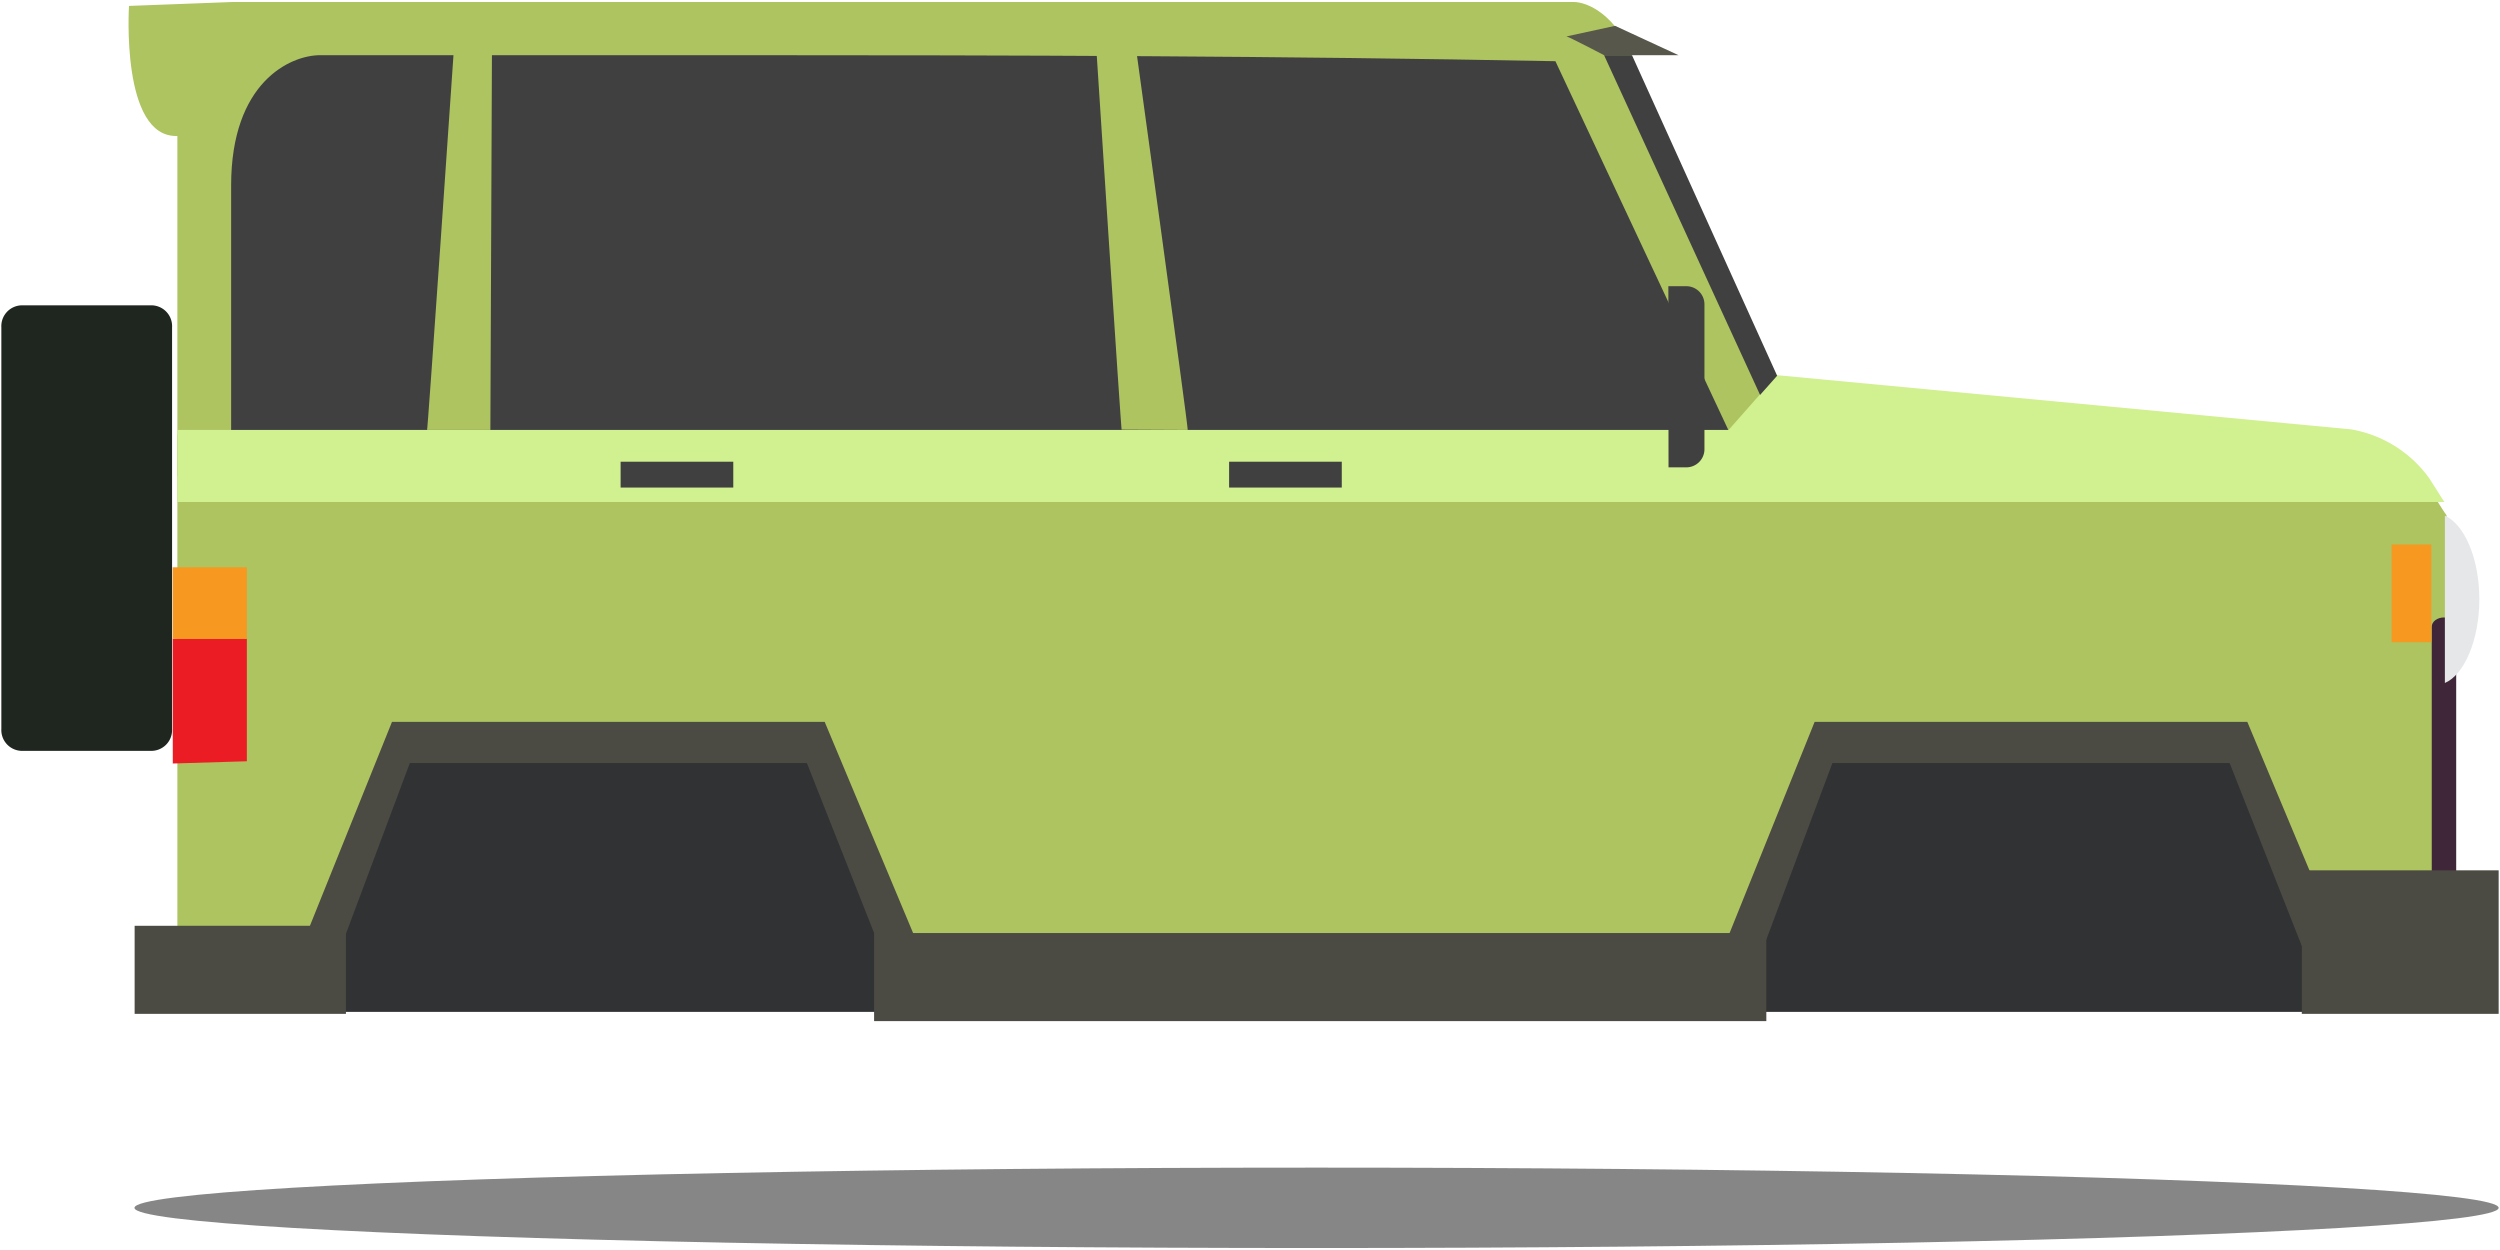 <svg id="Layer_1" data-name="Layer 1" xmlns="http://www.w3.org/2000/svg" viewBox="0 0 444 222"><defs><style>.cls-1{fill:#adc460;}.cls-2{fill:#402639;}.cls-3{fill:#e6e7e8;}.cls-4{fill:#404041;}.cls-5{fill:#303233;}.cls-6{fill:#d1f08f;}.cls-7{fill:#f79821;}.cls-8{fill:#ec1c24;}.cls-9{fill:#4b4a43;}.cls-10{fill:#1f261f;}.cls-11{fill:#58574b;}.cls-12{fill:#363638;opacity:0.6;isolation:isolate;}</style></defs><title>house_new</title><path class="cls-1" d="M31.5,84.52V24.15c-10.09.35-8.59-23.1-8.59-23.1L41.43.35h238c2.84,0,7.59,2.68,10.09,9,9.63,24.17,33.16,74.48,33.16,74.48Z"/><path class="cls-1" d="M434.51,166.91V91.52c-.27-.38-.54-.75-.78-1.15q-1.18-1.9-2.39-3.76c-3.86-5.9-11-8.34-18.43-9.39-5.53-.8-318,0-346.8,0H31.5v89.69h403Z"/><path class="cls-2" d="M431.88,157.76c0,.91,1,1.64,2.17,1.64s2.17-.72,2.17-1.64V111.3c0-.91-1-1.64-2.17-1.64s-2.17.72-2.17,1.64Z"/><path class="cls-3" d="M434.21,121.3c3.43-1.45,6.12-7.62,6.12-14.86s-2.63-13.31-6.12-14.86Z"/><path class="cls-4" d="M131.36,9.8c49,0,96.08.13,144.88,1.07L307,76.47H41.05V32.93c0-18.3,10.46-23.13,15.83-23.13h74.48Z"/><rect class="cls-5" x="31.5" y="166.91" width="403.01" height="12.8"/><path class="cls-6" d="M417.58,76.26l-102-9.63L307,76.36H31.5v12.8H434.13l-.4-.59c-.78-1.26-1.58-2.52-2.39-3.76A21.65,21.65,0,0,0,417.58,76.26Z"/><rect class="cls-4" x="218.29" y="82" width="20.01" height="4.59"/><rect class="cls-7" x="424.74" y="96.7" width="7.06" height="17.36"/><polygon class="cls-8" points="43.84 135.2 43.84 113.44 30.67 113.44 30.69 135.6 43.84 135.2"/><rect class="cls-7" x="30.67" y="100.75" width="13.17" height="12.72"/><polygon class="cls-5" points="162.88 175.74 144.88 131.47 72.82 131.01 55.7 175.07 162.88 175.74"/><polygon class="cls-9" points="61.04 166.91 72.79 135.52 143.3 135.52 156.15 168.01 163.13 168.01 146.46 128.2 69.62 128.2 54.04 166.91 61.04 166.91"/><path class="cls-10" d="M.24,129.46a3.7,3.7,0,0,0,3.49,3.89H27.07a3.7,3.7,0,0,0,3.49-3.89V58.12a3.7,3.7,0,0,0-3.49-3.89H3.73A3.7,3.7,0,0,0,.24,58.12Z"/><polygon class="cls-5" points="415.54 175.74 397.54 131.47 325.5 131.01 308.35 175.07 415.54 175.74"/><polygon class="cls-9" points="313.69 166.91 325.44 135.52 395.98 135.52 408.8 168.01 415.78 168.01 399.12 128.2 322.28 128.2 306.69 166.91 313.69 166.91"/><rect class="cls-9" x="155.24" y="165.71" width="158.46" height="15.64"/><rect class="cls-9" x="23.91" y="164.42" width="37.53" height="15.64"/><rect class="cls-9" x="408.8" y="154.57" width="34.96" height="25.49"/><polygon class="cls-4" points="312.59 70.14 284.88 9.8 289.84 9.8 315.62 66.73 312.59 70.14"/><path class="cls-1" d="M210.94,76.36c0-1.29-9.77-72-9.77-72l-6.73.21s4.77,73.77,4.77,71.73"/><rect class="cls-4" x="110.22" y="82" width="20.01" height="4.59"/><path class="cls-1" d="M87.09,76.36c0-1.37.29-69.54.29-69.54L80.73,7S75.84,78.4,75.84,76.36"/><path class="cls-4" d="M296.33,83h3.19a3.22,3.22,0,0,0,3.19-3.19V54a3.22,3.22,0,0,0-3.22-3.17h-3.19Z"/><path class="cls-11" d="M286.84,4.59,298.1,9.8H284.88s-6.36-3.33-6.68-3.33Z"/><ellipse class="cls-12" cx="233.82" cy="214.51" rx="209.94" ry="7.14"/></svg>